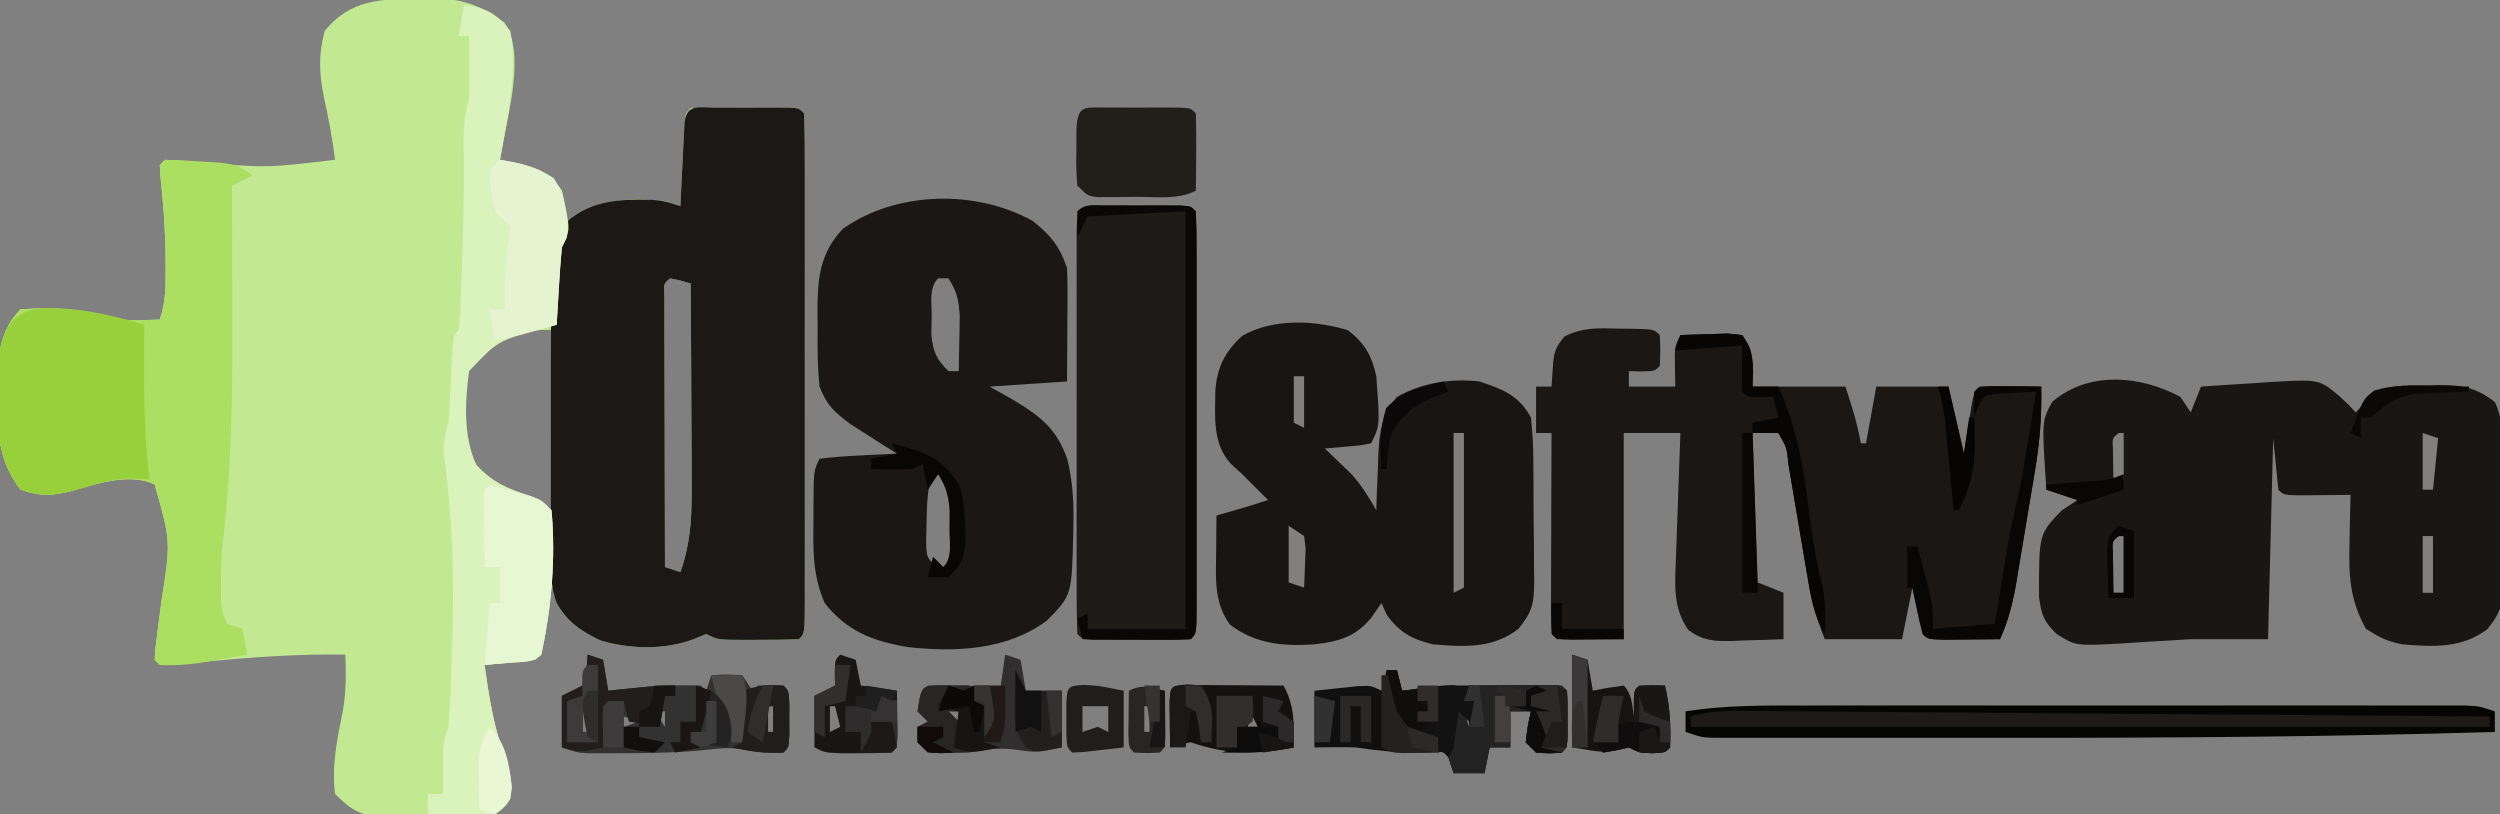 <?xml version="1.0" encoding="UTF-8"?>
<svg version="1.1" xmlns="http://www.w3.org/2000/svg" width="485" height="158">
<rect width="100%" height="100%" fill="#808080" stroke="none"/>
<path d="M0 0 C0.743 -0.021 1.485 -0.041 2.25 -0.062 C7.989 -0.103 11.772 1.172 16.48 4.602 C20.589 10.518 17.174 22.25 16.062 28.828 C15.918 29.627 15.774 30.427 15.625 31.25 C16.863 31.497 18.1 31.745 19.375 32 C23.158 32.964 25.329 33.944 27.625 37.25 C28.375 40.5 28.375 40.5 28.625 43.25 C29.718 42.59 30.811 41.93 31.938 41.25 C37.069 38.657 41.985 38.694 47.625 39.25 C48.615 39.58 49.605 39.91 50.625 40.25 C50.686 38.962 50.746 37.674 50.809 36.348 C50.893 34.669 50.978 32.991 51.062 31.312 C51.102 30.462 51.141 29.612 51.182 28.736 C51.224 27.927 51.265 27.119 51.309 26.285 C51.364 25.162 51.364 25.162 51.42 24.016 C51.625 22.25 51.625 22.25 52.625 21.25 C54.175 21.151 55.729 21.119 57.281 21.117 C58.221 21.116 59.161 21.115 60.129 21.113 C61.118 21.117 62.106 21.121 63.125 21.125 C64.608 21.119 64.608 21.119 66.121 21.113 C67.531 21.115 67.531 21.115 68.969 21.117 C69.837 21.118 70.705 21.119 71.6 21.121 C73.625 21.25 73.625 21.25 74.625 22.25 C74.726 25.38 74.761 28.488 74.754 31.619 C74.757 33.095 74.757 33.095 74.76 34.6 C74.764 37.869 74.761 41.137 74.758 44.406 C74.758 46.667 74.759 48.927 74.761 51.188 C74.762 55.933 74.76 60.678 74.755 65.422 C74.75 71.519 74.753 77.616 74.759 83.713 C74.763 88.383 74.761 93.054 74.759 97.724 C74.758 99.972 74.759 102.221 74.761 104.47 C74.764 107.607 74.76 110.744 74.754 113.881 C74.756 114.82 74.758 115.759 74.761 116.727 C74.739 123.136 74.739 123.136 73.625 124.25 C70.968 124.35 68.344 124.389 65.688 124.375 C64.946 124.379 64.204 124.383 63.439 124.387 C57.878 124.377 57.878 124.377 55.625 123.25 C54.889 123.552 54.153 123.853 53.395 124.164 C47.772 126.369 40.868 126.225 35.105 124.492 C31.446 122.768 28.531 120.943 26.625 117.25 C26.625 116.26 26.625 115.27 26.625 114.25 C25.965 114.25 25.305 114.25 24.625 114.25 C24.648 114.842 24.671 115.433 24.695 116.043 C24.799 120.588 24.762 124.109 22.625 128.25 C19.325 128.58 16.025 128.91 12.625 129.25 C13.457 135.033 14.283 140.668 16.25 146.188 C17.363 149.329 18.219 151.883 17.625 155.25 C16.464 156.856 16.464 156.856 14.625 158.25 C10.364 158.9 6.055 158.713 1.75 158.688 C0.565 158.707 -0.619 158.727 -1.84 158.748 C-2.983 158.747 -4.127 158.747 -5.305 158.746 C-6.349 158.748 -7.393 158.75 -8.468 158.752 C-12.119 158.122 -13.799 156.878 -16.375 154.25 C-17.069 148.602 -15.919 143.494 -14.82 137.949 C-14.221 134.319 -14.236 130.921 -14.375 127.25 C-23.637 127.072 -32.721 127.784 -41.938 128.627 C-43.013 128.72 -44.088 128.814 -45.195 128.91 C-46.167 128.999 -47.14 129.088 -48.141 129.18 C-48.878 129.203 -49.615 129.226 -50.375 129.25 C-50.705 128.92 -51.035 128.59 -51.375 128.25 C-51.289 126.5 -51.289 126.5 -51 124.25 C-50.901 123.431 -50.801 122.613 -50.699 121.77 C-50.498 120.204 -50.293 118.639 -50.082 117.074 C-48.226 105.248 -48.226 105.248 -51.375 94.25 C-55.909 91.983 -62.437 93.964 -67.062 95.375 C-71.094 96.44 -73.407 96.598 -77.375 95.25 C-81.663 89.799 -81.967 83.793 -81.812 77.125 C-81.82 76.257 -81.827 75.39 -81.834 74.496 C-81.781 69.18 -81.371 64.246 -77.375 60.25 C-70.623 59.792 -64.849 60.258 -58.375 62.25 C-55.681 62.413 -53.077 62.345 -50.375 62.25 C-49.21 58.756 -49.242 55.996 -49.25 52.312 C-49.251 51.652 -49.252 50.991 -49.254 50.31 C-49.295 44.989 -49.682 39.737 -50.254 34.445 C-50.294 33.721 -50.334 32.996 -50.375 32.25 C-50.045 31.92 -49.715 31.59 -49.375 31.25 C-47.309 31.344 -45.247 31.502 -43.188 31.688 C-29.711 32.842 -29.711 32.842 -16.375 31.25 C-16.903 27.204 -17.59 23.291 -18.5 19.312 C-19.45 14.503 -19.668 11.017 -18.375 6.25 C-13.386 0.079 -7.385 0.051 0 0 Z M48.625 54.25 C47.377 55.275 47.377 55.275 47.505 57.458 C47.507 58.433 47.509 59.408 47.511 60.412 C47.512 61.513 47.512 62.614 47.512 63.749 C47.517 64.947 47.522 66.145 47.527 67.379 C47.529 68.598 47.53 69.818 47.532 71.074 C47.537 74.987 47.55 78.9 47.562 82.812 C47.568 85.458 47.572 88.103 47.576 90.748 C47.587 97.249 47.604 103.749 47.625 110.25 C48.615 110.58 49.605 110.91 50.625 111.25 C52.819 105.058 52.885 99.377 52.82 92.848 C52.817 91.77 52.815 90.692 52.812 89.582 C52.801 86.159 52.775 82.736 52.75 79.312 C52.74 76.984 52.731 74.655 52.723 72.326 C52.701 66.634 52.667 60.942 52.625 55.25 C50.679 54.659 50.679 54.659 48.625 54.25 Z M12.625 67.25 C9.852 70.028 8.722 71.646 8.094 75.555 C8.007 85.217 8.007 85.217 12.625 93.25 C15.523 94.925 18.495 96.087 21.625 97.25 C22.945 97.91 24.265 98.57 25.625 99.25 C25.625 87.7 25.625 76.15 25.625 64.25 C19.875 64.25 17.532 64.615 12.625 67.25 Z " fill="#C2E991" transform="translate(81.375,-0.25)"/>
<path d="M0 0 C0.94 -0.001 1.879 -0.003 2.848 -0.004 C3.836 -0 4.825 0.004 5.844 0.008 C7.327 0.002 7.327 0.002 8.84 -0.004 C10.249 -0.002 10.249 -0.002 11.688 0 C12.556 0.001 13.424 0.002 14.318 0.003 C16.344 0.133 16.344 0.133 17.344 1.133 C17.444 4.263 17.48 7.371 17.473 10.502 C17.475 11.486 17.477 12.469 17.478 13.483 C17.483 16.752 17.48 20.02 17.477 23.289 C17.477 25.55 17.478 27.81 17.479 30.071 C17.481 34.816 17.479 39.56 17.474 44.305 C17.468 50.402 17.472 56.499 17.478 62.596 C17.481 67.266 17.48 71.936 17.478 76.606 C17.477 78.855 17.478 81.104 17.48 83.353 C17.483 86.49 17.479 89.627 17.473 92.764 C17.475 93.703 17.477 94.642 17.479 95.61 C17.458 102.019 17.458 102.019 16.344 103.133 C13.687 103.233 11.062 103.272 8.406 103.258 C7.664 103.262 6.923 103.266 6.158 103.27 C0.597 103.259 0.597 103.259 -1.656 102.133 C-2.392 102.434 -3.128 102.736 -3.887 103.047 C-9.509 105.252 -16.414 105.108 -22.176 103.375 C-25.878 101.63 -28.643 99.804 -30.656 96.133 C-31.626 93.224 -31.783 91.374 -31.786 88.349 C-31.789 87.376 -31.792 86.404 -31.795 85.402 C-31.793 84.349 -31.791 83.296 -31.789 82.211 C-31.79 81.119 -31.791 80.027 -31.792 78.901 C-31.793 76.581 -31.791 74.261 -31.787 71.941 C-31.781 68.438 -31.787 64.936 -31.793 61.434 C-31.806 28.676 -31.806 28.676 -28.656 22.133 C-23.858 17.936 -18.176 17.731 -12.074 17.895 C-9.656 18.133 -9.656 18.133 -6.656 19.133 C-6.596 17.845 -6.535 16.557 -6.473 15.23 C-6.388 13.552 -6.304 11.874 -6.219 10.195 C-6.179 9.345 -6.14 8.495 -6.1 7.619 C-6.058 6.81 -6.016 6.001 -5.973 5.168 C-5.936 4.419 -5.899 3.67 -5.862 2.899 C-5.439 -0.733 -3.148 0.004 0 0 Z M-8.656 33.133 C-9.904 34.158 -9.904 34.158 -9.777 36.341 C-9.774 37.316 -9.772 38.291 -9.77 39.295 C-9.77 40.396 -9.77 41.497 -9.77 42.632 C-9.764 43.83 -9.759 45.028 -9.754 46.262 C-9.752 47.481 -9.751 48.7 -9.75 49.957 C-9.744 53.87 -9.731 57.782 -9.719 61.695 C-9.714 64.34 -9.709 66.986 -9.705 69.631 C-9.694 76.132 -9.677 82.632 -9.656 89.133 C-8.666 89.463 -7.676 89.793 -6.656 90.133 C-4.462 83.941 -4.396 78.26 -4.461 71.73 C-4.464 70.653 -4.467 69.575 -4.47 68.465 C-4.481 65.041 -4.506 61.618 -4.531 58.195 C-4.541 55.867 -4.55 53.538 -4.559 51.209 C-4.581 45.517 -4.614 39.825 -4.656 34.133 C-6.602 33.542 -6.602 33.542 -8.656 33.133 Z " fill="#1B1816" transform="translate(138.656,20.867)"/>
<path d="M0 0 C1.034 0.008 1.034 0.008 2.088 0.016 C7.158 0.095 7.158 0.095 8.312 1.25 C8.438 4.25 8.438 4.25 8.312 7.25 C7.312 8.25 7.312 8.25 4.75 8.312 C3.946 8.292 3.141 8.271 2.312 8.25 C2.312 9.24 2.312 10.23 2.312 11.25 C5.282 11.25 8.252 11.25 11.312 11.25 C11.292 9.971 11.271 8.693 11.25 7.375 C11.188 3.5 11.188 3.5 12.312 1.25 C14.27 1.169 16.229 1.111 18.188 1.062 C19.823 1.01 19.823 1.01 21.492 0.957 C22.423 1.054 23.354 1.15 24.312 1.25 C26.312 4.25 26.312 4.25 26.312 11.25 C32.252 11.25 38.193 11.25 44.312 11.25 C45.589 15.08 46.625 18.356 47.312 22.25 C47.642 22.25 47.972 22.25 48.312 22.25 C48.972 18.62 49.633 14.99 50.312 11.25 C54.932 11.25 59.553 11.25 64.312 11.25 C65.302 15.54 66.293 19.83 67.312 24.25 C67.777 21.311 67.777 21.311 68.25 18.312 C69.188 12.375 69.188 12.375 70.312 11.25 C72.332 11.178 74.354 11.166 76.375 11.188 C77.48 11.197 78.584 11.206 79.723 11.215 C80.577 11.226 81.432 11.238 82.312 11.25 C82.439 16.91 82.024 22.157 81.07 27.73 C80.942 28.506 80.813 29.282 80.681 30.082 C80.41 31.708 80.136 33.334 79.859 34.96 C79.437 37.44 79.028 39.922 78.621 42.404 C78.355 43.992 78.088 45.58 77.82 47.168 C77.639 48.273 77.639 48.273 77.454 49.4 C76.791 53.238 75.925 56.699 74.312 60.25 C72 60.277 69.688 60.296 67.375 60.312 C65.443 60.33 65.443 60.33 63.473 60.348 C60.312 60.25 60.312 60.25 59.312 59.25 C58.541 56.271 57.949 53.261 57.312 50.25 C56.322 55.2 56.322 55.2 55.312 60.25 C50.362 60.25 45.413 60.25 40.312 60.25 C38.565 55.881 37.595 51.945 36.84 47.359 C36.712 46.614 36.584 45.869 36.452 45.101 C36.046 42.735 35.647 40.368 35.25 38 C34.848 35.618 34.445 33.237 34.037 30.856 C33.784 29.378 33.535 27.899 33.289 26.419 C32.949 23.046 32.949 23.046 31.312 20.25 C29.663 20.25 28.012 20.25 26.312 20.25 C26.808 34.605 26.808 34.605 27.312 49.25 C28.962 49.91 30.613 50.57 32.312 51.25 C32.312 54.22 32.312 57.19 32.312 60.25 C29.728 60.358 27.148 60.437 24.562 60.5 C23.833 60.534 23.103 60.567 22.352 60.602 C18.834 60.666 16.754 60.567 13.859 58.484 C10.872 54.169 11.231 49.946 11.434 44.859 C11.457 44.155 11.481 43.45 11.505 42.724 C11.581 40.483 11.666 38.241 11.75 36 C11.803 34.477 11.856 32.953 11.908 31.43 C12.037 27.703 12.173 23.976 12.312 20.25 C8.682 20.25 5.053 20.25 1.312 20.25 C1.312 33.45 1.312 46.65 1.312 60.25 C-2.978 60.25 -7.268 60.25 -11.688 60.25 C-12.688 59.25 -12.688 59.25 -12.801 55.556 C-12.801 53.911 -12.795 52.266 -12.785 50.621 C-12.784 49.757 -12.782 48.893 -12.781 48.002 C-12.775 45.231 -12.763 42.459 -12.75 39.688 C-12.745 37.813 -12.74 35.939 -12.736 34.064 C-12.725 29.46 -12.708 24.855 -12.688 20.25 C-13.678 20.25 -14.668 20.25 -15.688 20.25 C-15.688 17.28 -15.688 14.31 -15.688 11.25 C-14.697 11.25 -13.707 11.25 -12.688 11.25 C-12.605 9.992 -12.523 8.734 -12.438 7.438 C-12.257 4.69 -11.979 3.574 -10.121 1.504 C-6.769 -0.223 -3.675 -0.112 0 0 Z " fill="#1A1715" transform="translate(313.688,63.75)"/>
<path d="M0 0 C0.99 1.485 0.99 1.485 2 3 C2.66 1.35 3.32 -0.3 4 -2 C7.561 -2.256 11.124 -2.475 14.688 -2.688 C16.199 -2.797 16.199 -2.797 17.74 -2.908 C26.98 -3.427 26.98 -3.427 31 0 C32.812 1.688 32.812 1.688 34 3 C34.619 2.361 35.237 1.721 35.875 1.062 C39.583 -2.536 42.883 -2.215 47.812 -2.25 C48.525 -2.271 49.237 -2.291 49.971 -2.312 C54.512 -2.346 57.404 -1.822 61 1 C63.52 6.04 62.313 13.929 62.35 19.539 C62.367 21.383 62.394 23.227 62.432 25.07 C62.487 27.731 62.509 30.39 62.523 33.051 C62.546 33.872 62.569 34.693 62.592 35.539 C62.576 39.885 62.406 41.493 59.593 45.01 C54.606 48.838 49.093 48.497 43 48 C40.037 47.4 38.657 46.681 36 45 C32.81 39.302 32.622 34.498 32.812 28.062 C32.826 27.188 32.84 26.313 32.854 25.412 C32.889 23.274 32.942 21.137 33 19 C31.61 19.017 31.61 19.017 30.191 19.035 C28.994 19.044 27.796 19.053 26.562 19.062 C25.368 19.074 24.173 19.086 22.941 19.098 C20 19 20 19 19 18 C18.67 14.7 18.34 11.4 18 8 C17.67 20.87 17.34 33.74 17 47 C12 47 7 47 2 47 C0.462 47.092 -1.076 47.189 -2.613 47.289 C-4.513 47.401 -6.413 47.513 -8.312 47.625 C-9.263 47.689 -10.214 47.754 -11.193 47.82 C-20.305 48.33 -20.305 48.33 -24 46 C-26.526 43.601 -26.968 42.242 -27.434 38.758 C-27.447 26.574 -27.447 26.574 -23 22 C-22.01 21.34 -21.02 20.68 -20 20 C-21.98 19.34 -23.96 18.68 -26 18 C-26.909 4.624 -26.909 4.624 -24.84 0.926 C-17.747 -5.115 -7.667 -4.14 0 0 Z M-12 7 C-13.206 7.983 -13.206 7.983 -13.098 9.848 C-13.086 10.579 -13.074 11.309 -13.062 12.062 C-13.042 13.362 -13.021 14.661 -13 16 C-12.34 16 -11.68 16 -11 16 C-11 13.03 -11 10.06 -11 7 C-11.33 7 -11.66 7 -12 7 Z M47 7 C47 10.63 47 14.26 47 18 C47.66 18 48.32 18 49 18 C49.33 14.7 49.66 11.4 50 8 C49.01 7.67 48.02 7.34 47 7 Z M-12 27 C-13.259 28.034 -13.259 28.034 -13.098 30.285 C-13.086 31.202 -13.074 32.118 -13.062 33.062 C-13.053 33.982 -13.044 34.901 -13.035 35.848 C-13.024 36.558 -13.012 37.268 -13 38 C-12.34 38 -11.68 38 -11 38 C-11 34.37 -11 30.74 -11 27 C-11.33 27 -11.66 27 -12 27 Z M47 27 C47 30.63 47 34.26 47 38 C47.66 38 48.32 38 49 38 C49 34.37 49 30.74 49 27 C48.34 27 47.68 27 47 27 Z " fill="#191715" transform="translate(423,77)"/>
<path d="M0 0 C3.455 2.797 5.221 4.913 6.625 9.125 C6.707 10.825 6.732 12.528 6.723 14.23 C6.719 15.213 6.716 16.196 6.713 17.209 C6.7 18.745 6.7 18.745 6.688 20.312 C6.683 21.348 6.678 22.384 6.674 23.451 C6.662 26.009 6.644 28.567 6.625 31.125 C1.675 31.455 -3.275 31.785 -8.375 32.125 C-6.808 33.012 -5.24 33.899 -3.625 34.812 C1.561 37.947 4.703 40.419 6.703 46.289 C7.663 50.282 7.933 53.985 7.875 58.062 C7.862 59.118 7.862 59.118 7.848 60.195 C7.571 72.573 7.571 72.573 2.812 77.438 C-4.939 83.311 -15.117 83.688 -24.426 82.633 C-31.083 81.487 -36.047 79.599 -40.375 74.125 C-42.764 68.74 -42.642 63.649 -42.562 57.875 C-42.562 56.965 -42.561 56.055 -42.561 55.117 C-42.516 48.406 -42.516 48.406 -41.375 46.125 C-38.826 45.813 -36.371 45.612 -33.812 45.5 C-32.746 45.442 -32.746 45.442 -31.658 45.383 C-29.898 45.288 -28.136 45.206 -26.375 45.125 C-27.206 44.606 -28.038 44.086 -28.895 43.551 C-29.981 42.853 -31.068 42.156 -32.188 41.438 C-33.266 40.753 -34.345 40.069 -35.457 39.363 C-38.6 36.953 -39.954 35.807 -41.375 32.125 C-41.798 28.304 -41.793 24.528 -41.75 20.688 C-41.762 19.663 -41.773 18.639 -41.785 17.584 C-41.761 11.241 -41.406 6.36 -36.867 1.516 C-26.459 -5.826 -11.08 -6.156 0 0 Z M-18.375 11.125 C-20.236 12.986 -19.592 15.945 -19.625 18.438 C-19.651 19.589 -19.677 20.74 -19.703 21.926 C-19.352 25.35 -18.807 26.734 -16.375 29.125 C-15.715 29.125 -15.055 29.125 -14.375 29.125 C-14.321 26.875 -14.282 24.625 -14.25 22.375 C-14.227 21.122 -14.204 19.869 -14.18 18.578 C-14.36 15.397 -14.685 13.76 -16.375 11.125 C-17.035 11.125 -17.695 11.125 -18.375 11.125 Z M-19.375 48.125 C-20.452 51.659 -20.575 55.004 -20.625 58.688 C-20.651 59.823 -20.677 60.959 -20.703 62.129 C-20.644 65.135 -20.644 65.135 -18.859 67.027 C-18.37 67.39 -17.88 67.752 -17.375 68.125 C-14.616 65.366 -15.076 63.658 -15.062 59.812 C-15.046 58.682 -15.029 57.551 -15.012 56.387 C-15.405 52.856 -16.276 50.958 -18.375 48.125 C-18.705 48.125 -19.035 48.125 -19.375 48.125 Z " fill="#1A1716" transform="translate(200.375,42.875)"/>
<path d="M0 0 C3.268 2.533 4.66 4.97 5.5 8.938 C6.213 18.511 6.213 18.511 4.5 21.938 C2.434 22.352 2.434 22.352 -0.062 22.562 C-0.889 22.637 -1.715 22.712 -2.566 22.789 C-3.524 22.863 -3.524 22.863 -4.5 22.938 C-3.794 23.608 -3.794 23.608 -3.074 24.293 C-2.14 25.2 -2.14 25.2 -1.188 26.125 C-0.573 26.717 0.042 27.308 0.676 27.918 C2.652 30.106 4.06 32.372 5.5 34.938 C5.537 33.768 5.575 32.599 5.613 31.395 C5.679 29.846 5.745 28.298 5.812 26.75 C5.835 25.981 5.858 25.212 5.881 24.42 C6.096 19.862 6.464 16.572 9.5 12.938 C14.351 10.183 20.007 9.327 25.5 9.938 C30.098 11.47 33.147 12.637 35.5 16.938 C35.817 19.853 35.968 22.549 35.969 25.465 C35.98 26.704 35.98 26.704 35.992 27.968 C36.003 29.712 36.005 31.456 36.001 33.2 C36 35.863 36.042 38.523 36.086 41.186 C36.091 42.883 36.094 44.58 36.094 46.277 C36.118 47.467 36.118 47.467 36.143 48.68 C36.09 52.947 35.868 54.481 33.089 57.929 C28.127 61.779 22.585 61.452 16.5 60.938 C12.502 59.994 10.019 58.658 7.562 55.25 C7.037 54.105 7.037 54.105 6.5 52.938 C5.84 53.886 5.18 54.835 4.5 55.812 C1.37 59.562 -1.762 60.376 -6.5 60.938 C-12.515 61.36 -17.964 60.873 -22.875 57.125 C-26.09 52.798 -25.611 47.842 -25.562 42.625 C-25.553 41.371 -25.544 40.116 -25.535 38.824 C-25.524 37.872 -25.512 36.919 -25.5 35.938 C-24.407 35.628 -23.314 35.319 -22.188 35 C-19.946 34.354 -17.713 33.675 -15.5 32.938 C-16.242 32.195 -16.985 31.453 -17.75 30.688 C-18.657 29.78 -19.565 28.872 -20.5 27.938 C-21.242 27.257 -21.985 26.576 -22.75 25.875 C-26.332 21.909 -25.773 16.729 -25.719 11.633 C-25.351 7.098 -23.853 4.203 -20.562 1.125 C-14.524 -2.352 -6.472 -1.965 0 0 Z M-10.5 8.938 C-10.5 11.908 -10.5 14.877 -10.5 17.938 C-9.51 18.433 -9.51 18.433 -8.5 18.938 C-8.5 15.637 -8.5 12.338 -8.5 8.938 C-9.16 8.938 -9.82 8.938 -10.5 8.938 Z M20.5 19.938 C20.5 30.168 20.5 40.398 20.5 50.938 C21.16 50.608 21.82 50.278 22.5 49.938 C22.5 40.038 22.5 30.137 22.5 19.938 C21.84 19.938 21.18 19.938 20.5 19.938 Z M-11.5 37.938 C-11.5 41.568 -11.5 45.197 -11.5 48.938 C-10.51 49.267 -9.52 49.597 -8.5 49.938 C-8.419 48.313 -8.361 46.688 -8.312 45.062 C-8.278 44.158 -8.243 43.253 -8.207 42.32 C-8.352 41.141 -8.352 41.141 -8.5 39.938 C-9.49 39.278 -10.48 38.617 -11.5 37.938 Z " fill="#181615" transform="translate(261.5,64.062)"/>
<path d="M0 0 C2.294 0.038 4.586 0.156 6.875 0.312 C8.758 0.43 8.758 0.43 10.68 0.551 C14 1 14 1 17 3 C15.02 3.99 15.02 3.99 13 5 C13.005 6.269 13.01 7.538 13.016 8.845 C13.034 13.643 13.046 18.44 13.055 23.237 C13.06 25.297 13.067 27.356 13.075 29.416 C13.14 45.023 12.988 60.502 11 76 C10.917 77.936 10.869 79.875 10.875 81.812 C10.872 82.726 10.87 83.64 10.867 84.582 C10.901 87.143 10.901 87.143 12 90 C12.99 90.33 13.98 90.66 15 91 C15.33 92.65 15.66 94.3 16 96 C14.105 96.338 12.209 96.671 10.312 97 C9.257 97.186 8.201 97.371 7.113 97.562 C4.34 97.952 1.793 98.161 -1 98 C-1.495 97.505 -1.495 97.505 -2 97 C-1.914 95.25 -1.914 95.25 -1.625 93 C-1.526 92.181 -1.426 91.363 -1.324 90.52 C-1.123 88.954 -0.918 87.389 -0.707 85.824 C1.149 73.998 1.149 73.998 -2 63 C-6.534 60.733 -13.062 62.714 -17.688 64.125 C-21.719 65.19 -24.032 65.348 -28 64 C-32.288 58.549 -32.592 52.543 -32.438 45.875 C-32.445 45.007 -32.452 44.14 -32.459 43.246 C-32.406 37.93 -31.996 32.996 -28 29 C-21.248 28.542 -15.474 29.008 -9 31 C-6.306 31.163 -3.702 31.095 -1 31 C0.165 27.506 0.133 24.746 0.125 21.062 C0.124 20.402 0.123 19.741 0.121 19.06 C0.08 13.739 -0.307 8.487 -0.879 3.195 C-0.919 2.471 -0.959 1.746 -1 1 C-0.67 0.67 -0.34 0.34 0 0 Z " fill="#ABDE61" transform="translate(32,31)"/>
<path d="M0 0 C1.41 -0.002 1.41 -0.002 2.848 -0.004 C3.836 -0 4.825 0.004 5.844 0.008 C7.327 0.002 7.327 0.002 8.84 -0.004 C9.78 -0.003 10.719 -0.001 11.688 0 C12.556 0.001 13.424 0.002 14.318 0.003 C16.344 0.133 16.344 0.133 17.344 1.133 C17.444 3.683 17.48 6.207 17.473 8.758 C17.475 9.556 17.477 10.354 17.478 11.177 C17.483 13.829 17.48 16.481 17.477 19.133 C17.477 20.967 17.478 22.802 17.479 24.637 C17.481 28.487 17.479 32.337 17.474 36.188 C17.468 41.134 17.472 46.081 17.478 51.028 C17.481 54.818 17.48 58.608 17.478 62.398 C17.477 64.222 17.478 66.047 17.48 67.872 C17.483 70.417 17.479 72.962 17.473 75.508 C17.475 76.269 17.477 77.031 17.479 77.816 C17.458 83.019 17.458 83.019 16.344 84.133 C14.794 84.232 13.24 84.264 11.688 84.266 C10.278 84.268 10.278 84.268 8.84 84.27 C7.357 84.264 7.357 84.264 5.844 84.258 C4.855 84.262 3.866 84.266 2.848 84.27 C1.908 84.268 0.968 84.267 0 84.266 C-0.868 84.264 -1.736 84.263 -2.631 84.262 C-4.656 84.133 -4.656 84.133 -5.656 83.133 C-5.757 80.582 -5.792 78.059 -5.786 75.508 C-5.787 74.709 -5.789 73.911 -5.791 73.089 C-5.795 70.437 -5.792 67.785 -5.789 65.133 C-5.79 63.298 -5.791 61.464 -5.792 59.629 C-5.793 55.779 -5.791 51.928 -5.787 48.078 C-5.781 43.131 -5.784 38.184 -5.79 33.238 C-5.794 29.448 -5.793 25.658 -5.79 21.868 C-5.789 20.043 -5.79 18.219 -5.793 16.394 C-5.795 13.849 -5.791 11.303 -5.786 8.758 C-5.789 7.615 -5.789 7.615 -5.792 6.45 C-5.768 0.682 -5.747 0.007 0 0 Z " fill="#1D1C18" transform="translate(214.656,39.867)"/>
<path d="M0 0 C4.333 0.481 6.263 1.61 9 5 C10.464 13.124 8.449 21.981 7 30 C8.238 30.247 9.475 30.495 10.75 30.75 C14.568 31.743 16.793 32.556 19 36 C20.705 43.59 20.705 43.59 19 47 C18.768 49.546 18.581 52.074 18.438 54.625 C18.394 55.331 18.351 56.038 18.307 56.766 C18.201 58.51 18.1 60.255 18 62 C16.922 62.302 15.845 62.603 14.734 62.914 C6.568 65.122 6.568 65.122 1 71 C0.21 76.844 -0.142 83.65 2.375 89.125 C5.538 92.589 8.358 93.733 12.758 95.176 C15 96 15 96 17 98 C17.82 107.318 17.021 116.882 15 126 C13.337 127.663 11.217 127.36 8.938 127.562 C8.018 127.646 7.099 127.73 6.152 127.816 C5.442 127.877 4.732 127.938 4 128 C4.832 133.783 5.658 139.418 7.625 144.938 C8.738 148.079 9.594 150.633 9 154 C7.895 155.621 7.895 155.621 6 157 C2.863 157.293 2.863 157.293 -0.688 157.188 C-2.457 157.147 -2.457 157.147 -4.262 157.105 C-5.165 157.071 -6.069 157.036 -7 157 C-7 155.68 -7 154.36 -7 153 C-6.01 153 -5.02 153 -4 153 C-4.012 152.313 -4.023 151.626 -4.035 150.918 C-4.044 150.017 -4.053 149.116 -4.062 148.188 C-4.08 146.848 -4.08 146.848 -4.098 145.48 C-4 143 -4 143 -3 140 C-2.6 134.906 -2.474 129.794 -2.312 124.688 C-2.275 123.578 -2.275 123.578 -2.238 122.446 C-1.858 110.485 -2.274 98.824 -3.914 86.95 C-4.01 84.765 -3.569 83.104 -3 81 C-2.872 79.645 -2.779 78.286 -2.719 76.926 C-2.681 76.176 -2.644 75.427 -2.605 74.654 C-2.535 73.081 -2.464 71.508 -2.395 69.936 C-2.102 64.102 -2.102 64.102 -1 63 C-0.842 61.421 -0.749 59.836 -0.684 58.25 C-0.642 57.256 -0.6 56.263 -0.557 55.239 C-0.517 54.17 -0.478 53.101 -0.438 52 C-0.373 50.377 -0.373 50.377 -0.307 48.722 C-0.015 40.896 0.06 33.095 -0.062 25.266 C-0.01 22.529 0.324 20.597 1 18 C1.067 15.918 1.085 13.833 1.062 11.75 C1.049 10.134 1.049 10.134 1.035 8.484 C1.024 7.665 1.012 6.845 1 6 C0.34 6 -0.32 6 -1 6 C-0.67 4.02 -0.34 2.04 0 0 Z " fill="#DAF2BB" transform="translate(90,1)"/>
<path d="M0 0 C6.555 0.031 12.432 1.387 18.688 3.25 C18.676 4.494 18.664 5.738 18.652 7.02 C18.596 15.816 18.587 24.504 19.688 33.25 C18.295 33.157 18.295 33.157 16.875 33.062 C13.402 33.034 10.503 33.806 7.188 34.812 C2.638 36.098 -0.748 37.02 -5.312 35.25 C-9.55 29.728 -9.906 23.84 -9.75 17.125 C-9.757 16.257 -9.764 15.39 -9.771 14.496 C-9.694 6.654 -8.721 0.136 0 0 Z " fill="#98D03C" transform="translate(9.312,59.75)"/>
<path d="M0 0 C1.435 -0.001 2.869 -0.003 4.304 -0.005 C8.18 -0.01 12.055 -0.008 15.931 -0.005 C19.992 -0.002 24.053 -0.005 28.115 -0.006 C34.928 -0.008 41.741 -0.006 48.554 -0.001 C56.433 0.004 64.311 0.003 72.19 -0.003 C78.96 -0.007 85.731 -0.008 92.501 -0.005 C96.543 -0.004 100.584 -0.004 104.626 -0.007 C108.42 -0.01 112.215 -0.008 116.009 -0.002 C117.403 -0.001 118.797 -0.001 120.19 -0.003 C122.089 -0.006 123.988 -0.002 125.887 0.002 C127.483 0.003 127.483 0.003 129.11 0.004 C131.737 0.129 131.737 0.129 134.737 1.129 C134.737 2.449 134.737 3.769 134.737 5.129 C103.567 6.054 72.416 6.289 41.234 6.26 C34.88 6.254 28.527 6.257 22.173 6.263 C17.229 6.267 12.284 6.266 7.34 6.263 C4.992 6.263 2.644 6.263 0.297 6.266 C-2.941 6.268 -6.178 6.264 -9.415 6.259 C-10.855 6.262 -10.855 6.262 -12.323 6.265 C-13.199 6.262 -14.075 6.259 -14.978 6.256 C-15.737 6.256 -16.497 6.256 -17.28 6.255 C-19.263 6.129 -19.263 6.129 -22.263 5.129 C-22.263 3.809 -22.263 2.489 -22.263 1.129 C-14.845 -0.044 -7.495 -0.012 0 0 Z " fill="#050504" transform="translate(349.263,136.871)"/>
<path d="M0 0 C0.66 0 1.32 0 2 0 C2.33 1.32 2.66 2.64 3 4 C4.258 3.835 5.516 3.67 6.812 3.5 C9.265 3.178 11.517 3 14 3 C15.544 2.989 17.089 2.977 18.633 2.965 C20.464 2.956 22.294 2.946 24.125 2.938 C25.057 2.929 25.989 2.921 26.949 2.912 C27.835 2.909 28.72 2.906 29.633 2.902 C30.446 2.897 31.26 2.892 32.098 2.886 C34 3 34 3 35 4 C35.099 5.831 35.13 7.666 35.125 9.5 C35.129 11 35.129 11 35.133 12.531 C35 15 35 15 34 16 C31.562 16.188 31.562 16.188 29 16 C28.34 15.34 27.68 14.68 27 14 C27.375 10.875 27.375 10.875 28 8 C26.68 8 25.36 8 24 8 C24 10.31 24 12.62 24 15 C22.68 15 21.36 15 20 15 C19.505 17.475 19.505 17.475 19 20 C17.02 20 15.04 20 13 20 C12.67 19.01 12.34 18.02 12 17 C10.995 15.767 10.995 15.767 8.961 15.938 C8.108 15.958 7.254 15.979 6.375 16 C2.139 16.048 -1.806 15.621 -6 15 C-8.674 14.92 -11.324 14.953 -14 15 C-14 11.37 -14 7.74 -14 4 C-12.226 3.814 -10.453 3.629 -8.625 3.438 C-7.128 3.281 -7.128 3.281 -5.602 3.121 C-3 3 -3 3 -1 4 C-0.67 2.68 -0.34 1.36 0 0 Z M3 6 C3 8.31 3 10.62 3 13 C3.33 13 3.66 13 4 13 C4 10.69 4 8.38 4 6 C3.67 6 3.34 6 3 6 Z M15 7 C15 8.65 15 10.3 15 12 C15.33 12 15.66 12 16 12 C16 10.35 16 8.7 16 7 C15.67 7 15.34 7 15 7 Z M11 10 C12 12 12 12 12 12 Z " fill="#111010" transform="translate(269,130)"/>
<path d="M0 0 C0.99 0.33 1.98 0.66 3 1 C3.33 2.98 3.66 4.96 4 7 C4.629 6.928 5.258 6.856 5.906 6.781 C11.305 6.196 16.569 5.802 22 6 C22.33 6.33 22.66 6.66 23 7 C23.33 6.01 23.66 5.02 24 4 C26.875 3.812 26.875 3.812 30 4 C30.66 4.99 31.32 5.98 32 7 C32.33 6.67 32.66 6.34 33 6 C35.5 5.875 35.5 5.875 38 6 C39 7 39 7 39.133 9.469 C39.13 10.469 39.128 11.469 39.125 12.5 C39.129 14 39.129 14 39.133 15.531 C39 18 39 18 38 19 C35.399 19.144 33.162 19.036 30.617 18.465 C27.963 17.993 26.034 18.087 23.375 18.438 C17.907 19.014 12.493 19.117 7 19.125 C6.163 19.129 5.325 19.134 4.462 19.138 C3.67 19.137 2.878 19.135 2.062 19.133 C1.352 19.132 0.642 19.131 -0.09 19.129 C-2 19 -2 19 -5 18 C-5 14.7 -5 11.4 -5 8 C-3.68 7.34 -2.36 6.68 -1 6 C-0.184 2.941 -0.184 2.941 0 0 Z M-1 10 C-1 11.65 -1 13.3 -1 15 C-0.67 15 -0.34 15 0 15 C0 13.35 0 11.7 0 10 C-0.33 10 -0.66 10 -1 10 Z M35 10 C35 11.65 35 13.3 35 15 C35.33 15 35.66 15 36 15 C36 13.35 36 11.7 36 10 C35.67 10 35.34 10 35 10 Z M13 11 C13.99 12.485 13.99 12.485 15 14 C15 13.01 15 12.02 15 11 C14.34 11 13.68 11 13 11 Z M7 12 C7 12.66 7 13.32 7 14 C7.99 13.67 8.98 13.34 10 13 C9.01 12.67 8.02 12.34 7 12 Z M22 13 C23 15 23 15 23 15 Z " fill="#333232" transform="translate(114,127)"/>
<path d="M0 0 C1.41 -0.002 1.41 -0.002 2.848 -0.004 C3.836 -0 4.825 0.004 5.844 0.008 C7.327 0.002 7.327 0.002 8.84 -0.004 C9.78 -0.003 10.719 -0.001 11.688 0 C12.556 0.001 13.424 0.002 14.318 0.003 C16.344 0.133 16.344 0.133 17.344 1.133 C17.417 3.663 17.436 6.166 17.406 8.695 C17.402 9.406 17.397 10.117 17.393 10.85 C17.381 12.611 17.363 14.372 17.344 16.133 C13.808 17.901 9.738 17.317 5.844 17.32 C4.963 17.333 4.083 17.345 3.176 17.357 C2.334 17.359 1.492 17.361 0.625 17.363 C-0.148 17.367 -0.921 17.371 -1.717 17.376 C-3.656 17.133 -3.656 17.133 -5.656 15.133 C-5.887 11.91 -5.887 11.91 -5.844 8.07 C-5.837 6.801 -5.831 5.531 -5.824 4.223 C-5.564 -0.562 -4.363 0.006 0 0 Z " fill="#201F1A" transform="translate(214.656,20.867)"/>
<path d="M0 0 C1.627 0.45 3.252 0.911 4.875 1.375 C5.78 1.63 6.685 1.885 7.617 2.148 C10 3 10 3 12 5 C12.82 14.318 12.021 23.882 10 33 C8.337 34.663 6.217 34.36 3.938 34.562 C2.308 34.707 0.679 34.851 -1 35 C-0.67 31.04 -0.34 27.08 0 23 C0.66 23 1.32 23 2 23 C2 20.69 2 18.38 2 16 C1.01 16 0.02 16 -1 16 C-1.027 13.521 -1.047 11.042 -1.062 8.562 C-1.075 7.502 -1.075 7.502 -1.088 6.42 C-1.097 4.613 -1.052 2.806 -1 1 C-0.67 0.67 -0.34 0.34 0 0 Z " fill="#E7F6D3" transform="translate(95,94)"/>
<path d="M0 0 C4.078 0.658 6.971 1.34 10.438 3.562 C12.725 7.131 13.041 10.799 13 15 C12.67 15.66 12.34 16.32 12 17 C11.768 19.546 11.581 22.074 11.438 24.625 C11.394 25.331 11.351 26.038 11.307 26.766 C11.201 28.51 11.1 30.255 11 32 C7.014 33.155 3.085 34.257 -1 35 C-1.33 33.02 -1.66 31.04 -2 29 C-1.01 29 -0.02 29 1 29 C0.988 28.432 0.977 27.863 0.965 27.277 C0.92 23.414 1.009 19.95 1.688 16.125 C1.791 15.094 1.894 14.062 2 13 C1.022 11.978 0.019 10.98 -1 10 C-1.722 7.259 -1.863 4.87 -2 2 C-1.34 1.34 -0.68 0.68 0 0 Z " fill="#E5F3D1" transform="translate(97,31)"/>
<path d="M0 0 C0.99 0.33 1.98 0.66 3 1 C3.33 2.98 3.66 4.96 4 7 C6.31 7 8.62 7 11 7 C11 10.63 11 14.26 11 18 C6 19 6 19 2.562 18.5 C-0.99 18.001 -3.517 18.287 -7 19 C-7.99 19 -8.98 19 -10 19 C-11.268 19.062 -11.268 19.062 -12.562 19.125 C-15 19 -15 19 -17 17 C-17 16.01 -17 15.02 -17 14 C-16.34 13.67 -15.68 13.34 -15 13 C-15.66 12.34 -16.32 11.68 -17 11 C-16.464 7.464 -16.464 7.464 -15 6 C-13.334 5.956 -11.666 5.96 -10 6 C-9.01 6 -8.02 6 -7 6 C-4.997 6.314 -2.996 6.645 -1 7 C-0.67 4.69 -0.34 2.38 0 0 Z M-5 10 C-5 11.65 -5 13.3 -5 15 C-4.67 15 -4.34 15 -4 15 C-4 13.35 -4 11.7 -4 10 C-4.33 10 -4.66 10 -5 10 Z M-11 11 C-10.34 11.66 -9.68 12.32 -9 13 C-9 12.34 -9 11.68 -9 11 C-9.66 11 -10.32 11 -11 11 Z " fill="#302E2E" transform="translate(195,127)"/>
<path d="M0 0 C1.276 0.007 2.552 0.014 3.867 0.021 C5.278 0.034 6.69 0.047 8.102 0.061 C9.59 0.071 11.078 0.08 12.567 0.09 C16.606 0.116 20.644 0.149 24.683 0.183 C28.905 0.217 33.126 0.246 37.348 0.275 C45.341 0.331 53.334 0.392 61.327 0.456 C70.428 0.527 79.528 0.593 88.628 0.659 C107.348 0.793 126.067 0.935 144.786 1.082 C144.786 1.742 144.786 2.402 144.786 3.082 C93.636 3.082 42.486 3.082 -10.214 3.082 C-10.214 2.422 -10.214 1.762 -10.214 1.082 C-6.757 0.021 -3.605 -0.027 0 0 Z " fill="#1E1B19" transform="translate(338.214,137.918)"/>
<path d="M0 0 C0.875 0.005 1.749 0.01 2.65 0.016 C3.594 0.019 4.539 0.022 5.511 0.026 C6.505 0.034 7.498 0.042 8.521 0.051 C9.518 0.056 10.515 0.06 11.543 0.065 C14.015 0.077 16.487 0.093 18.959 0.114 C21.211 4.195 20.959 7.532 20.959 12.114 C13.576 13.59 8.072 13.539 0.959 11.114 C-1.172 11.51 -1.172 11.51 -3.041 12.114 C-3.068 10.301 -3.088 8.489 -3.104 6.676 C-3.115 5.667 -3.127 4.657 -3.139 3.617 C-3.004 0.167 -3.004 0.167 0 0 Z M12.959 6.114 C12.629 6.774 12.299 7.434 11.959 8.114 C12.619 8.114 13.279 8.114 13.959 8.114 C13.629 7.454 13.299 6.794 12.959 6.114 Z " fill="#141211" transform="translate(230.041,132.886)"/>
<path d="M0 0 C2.979 -0.027 5.958 -0.047 8.938 -0.062 C9.788 -0.071 10.638 -0.079 11.514 -0.088 C12.323 -0.091 13.131 -0.094 13.965 -0.098 C14.714 -0.103 15.463 -0.108 16.234 -0.114 C18 0 18 0 19 1 C19.099 2.831 19.13 4.666 19.125 6.5 C19.129 8 19.129 8 19.133 9.531 C19 12 19 12 18 13 C15.562 13.188 15.562 13.188 13 13 C12.34 12.34 11.68 11.68 11 11 C11.375 7.875 11.375 7.875 12 5 C10.68 5 9.36 5 8 5 C8 7.31 8 9.62 8 12 C6.68 12 5.36 12 4 12 C3.67 13.65 3.34 15.3 3 17 C1.02 17 -0.96 17 -3 17 C-3.33 16.01 -3.66 15.02 -4 14 C-3.67 13.34 -3.34 12.68 -3 12 C-2.931 10.627 -2.915 9.25 -2.938 7.875 C-2.958 6.596 -2.979 5.317 -3 4 C-2.34 4.33 -1.68 4.66 -1 5 C-0.67 5.99 -0.34 6.98 0 8 C0.33 6.35 0.66 4.7 1 3 C0.34 3 -0.32 3 -1 3 C-0.67 2.01 -0.34 1.02 0 0 Z " fill="#242323" transform="translate(285,133)"/>
<path d="M0 0 C1.41 -0.002 1.41 -0.002 2.848 -0.004 C3.836 -0 4.825 0.004 5.844 0.008 C7.327 0.002 7.327 0.002 8.84 -0.004 C9.78 -0.003 10.719 -0.001 11.688 0 C12.556 0.001 13.424 0.002 14.318 0.003 C16.344 0.133 16.344 0.133 17.344 1.133 C17.444 3.683 17.48 6.207 17.473 8.758 C17.475 9.556 17.477 10.354 17.478 11.177 C17.483 13.829 17.48 16.481 17.477 19.133 C17.477 20.967 17.478 22.802 17.479 24.637 C17.481 28.487 17.479 32.337 17.474 36.188 C17.468 41.134 17.472 46.081 17.478 51.028 C17.481 54.818 17.48 58.608 17.478 62.398 C17.477 64.222 17.478 66.047 17.48 67.872 C17.483 70.417 17.479 72.962 17.473 75.508 C17.475 76.269 17.477 77.031 17.479 77.816 C17.458 83.019 17.458 83.019 16.344 84.133 C14.782 84.22 13.216 84.24 11.652 84.23 C10.708 84.227 9.764 84.224 8.791 84.221 C7.798 84.212 6.805 84.204 5.781 84.195 C4.784 84.191 3.787 84.186 2.76 84.182 C0.288 84.17 -2.184 84.153 -4.656 84.133 C-4.986 82.813 -5.316 81.493 -5.656 80.133 C-4.666 79.638 -4.666 79.638 -3.656 79.133 C-3.656 80.123 -3.656 81.113 -3.656 82.133 C2.614 82.133 8.884 82.133 15.344 82.133 C15.344 55.403 15.344 28.673 15.344 1.133 C5.939 1.628 5.939 1.628 -3.656 2.133 C-4.316 3.453 -4.976 4.773 -5.656 6.133 C-5.699 4.467 -5.697 2.799 -5.656 1.133 C-4.034 -0.489 -2.236 0.003 0 0 Z " fill="#090806" transform="translate(214.656,39.867)"/>
<path d="M0 0 C0.99 0.33 1.98 0.66 3 1 C3.33 2.98 3.66 4.96 4 7 C5.454 6.722 5.454 6.722 6.938 6.438 C8.453 6.221 8.453 6.221 10 6 C11.641 7.641 11.601 9.778 12 12 C11.979 11.196 11.959 10.391 11.938 9.562 C12 7 12 7 13 6 C14.666 5.959 16.334 5.957 18 6 C18.982 10.053 19.16 13.835 19 18 C18 19 18 19 15.562 19.125 C13 19 13 19 11 18 C9.886 18.247 9.886 18.247 8.75 18.5 C6 19 6 19 0 18 C0 12.06 0 6.12 0 0 Z " fill="#151413" transform="translate(305,127)"/>
<path d="M0 0 C0.99 0.33 1.98 0.66 3 1 C3.33 2.65 3.66 4.3 4 6 C6.31 6.33 8.62 6.66 11 7 C11.027 8.812 11.046 10.625 11.062 12.438 C11.074 13.447 11.086 14.456 11.098 15.496 C11 18 11 18 10 19 C7.856 19.099 5.709 19.13 3.562 19.125 C2.388 19.128 1.214 19.13 0.004 19.133 C-3 19 -3 19 -5 18 C-5 14.7 -5 11.4 -5 8 C-3.68 7.34 -2.36 6.68 -1 6 C-1.021 5.196 -1.041 4.391 -1.062 3.562 C-1 1 -1 1 0 0 Z M-2 10 C-2 11.65 -2 13.3 -2 15 C-1.34 14.67 -0.68 14.34 0 14 C-0.33 12.68 -0.66 11.36 -1 10 C-1.33 10 -1.66 10 -2 10 Z " fill="#191616" transform="translate(163,127)"/>
<path d="M0 0 C0.99 0.33 1.98 0.66 3 1 C3.33 2.98 3.66 4.96 4 7 C4.687 6.928 5.374 6.856 6.082 6.781 C7.434 6.642 7.434 6.642 8.812 6.5 C9.706 6.407 10.599 6.314 11.52 6.219 C14 6 14 6 17 6 C17 6.66 17 7.32 17 8 C16.34 8 15.68 8 15 8 C14.67 9.98 14.34 11.96 14 14 C11.03 13.505 11.03 13.505 8 13 C7.67 11.68 7.34 10.36 7 9 C6.01 9.66 5.02 10.32 4 11 C3.264 14.568 3.264 14.568 3 18 C-0.287 18.8 -1.71 19.097 -5 18 C-5 14.7 -5 11.4 -5 8 C-3.68 7.34 -2.36 6.68 -1 6 C-0.184 2.941 -0.184 2.941 0 0 Z M-1 10 C-1 11.65 -1 13.3 -1 15 C-0.67 15 -0.34 15 0 15 C0 13.35 0 11.7 0 10 C-0.33 10 -0.66 10 -1 10 Z " fill="#211E1D" transform="translate(114,127)"/>
<path d="M0 0 C1.653 0.017 1.653 0.017 3.34 0.035 C4.445 0.044 5.549 0.053 6.688 0.062 C7.542 0.074 8.397 0.086 9.277 0.098 C9.404 5.758 8.989 11.005 8.035 16.578 C7.907 17.354 7.778 18.13 7.646 18.929 C7.375 20.556 7.101 22.182 6.824 23.807 C6.402 26.287 5.993 28.769 5.586 31.252 C5.32 32.84 5.053 34.428 4.785 36.016 C4.664 36.752 4.543 37.489 4.419 38.248 C3.756 42.086 2.89 45.547 1.277 49.098 C-1.035 49.125 -3.348 49.144 -5.66 49.16 C-6.948 49.172 -8.236 49.183 -9.562 49.195 C-12.723 49.098 -12.723 49.098 -13.723 48.098 C-14.114 46.586 -14.462 45.063 -14.785 43.535 C-14.962 42.709 -15.138 41.883 -15.32 41.031 C-15.453 40.393 -15.586 39.755 -15.723 39.098 C-16.053 39.098 -16.383 39.098 -16.723 39.098 C-16.723 36.458 -16.723 33.818 -16.723 31.098 C-16.063 31.098 -15.403 31.098 -14.723 31.098 C-14.217 33.013 -13.718 34.93 -13.223 36.848 C-12.944 37.915 -12.666 38.982 -12.379 40.082 C-11.723 43.098 -11.723 43.098 -11.723 47.098 C-5.783 46.603 -5.783 46.603 0.277 46.098 C0.471 44.903 0.664 43.708 0.863 42.477 C1.399 39.194 1.939 35.913 2.488 32.633 C2.615 31.874 2.742 31.114 2.873 30.332 C3.419 27.316 4.108 24.338 4.791 21.35 C5.278 19.094 5.686 16.839 6.066 14.562 C6.204 13.739 6.342 12.915 6.484 12.066 C7.088 8.411 7.686 4.755 8.277 1.098 C6.651 1.158 5.026 1.246 3.402 1.348 C2.497 1.394 1.593 1.44 0.66 1.488 C-1.894 1.854 -1.894 1.854 -3.043 4.145 C-3.379 5.111 -3.379 5.111 -3.723 6.098 C-3.765 4.432 -3.763 2.764 -3.723 1.098 C-2.723 0.098 -2.723 0.098 0 0 Z " fill="#090705" transform="translate(386.723,74.902)"/>
<path d="M0 0 C0.866 0.021 1.732 0.041 2.625 0.062 C3.615 0.062 4.605 0.062 5.625 0.062 C5.955 1.052 6.285 2.042 6.625 3.062 C7.285 3.393 7.945 3.723 8.625 4.062 C8.625 6.372 8.625 8.682 8.625 11.062 C9.615 11.393 10.605 11.723 11.625 12.062 C8.567 12.606 5.737 13.062 2.625 13.062 C1.357 13.124 1.357 13.124 0.062 13.188 C-2.375 13.062 -2.375 13.062 -4.375 11.062 C-4.375 10.072 -4.375 9.082 -4.375 8.062 C-3.715 7.732 -3.055 7.402 -2.375 7.062 C-3.035 6.402 -3.695 5.742 -4.375 5.062 C-3.622 0.095 -3.622 0.095 0 0 Z M1.625 5.062 C2.285 5.723 2.945 6.383 3.625 7.062 C3.625 6.402 3.625 5.742 3.625 5.062 C2.965 5.062 2.305 5.062 1.625 5.062 Z " fill="#282625" transform="translate(182.375,132.938)"/>
<path d="M0 0 C1.958 -0.081 3.916 -0.139 5.875 -0.188 C7.511 -0.24 7.511 -0.24 9.18 -0.293 C10.11 -0.196 11.041 -0.1 12 0 C14.429 3.644 14.162 5.712 14 10 C15.65 10 17.3 10 19 10 C22.63 17.867 23.892 25.783 24.96 34.298 C25.587 39.284 26.392 44.118 27.599 48.999 C28.209 52.044 28.132 54.905 28 58 C25.782 54.304 25.212 50.394 24.527 46.207 C24.399 45.46 24.271 44.714 24.14 43.945 C23.733 41.568 23.335 39.19 22.938 36.812 C22.536 34.424 22.133 32.036 21.725 29.648 C21.471 28.164 21.222 26.68 20.977 25.195 C20.639 21.808 20.639 21.808 19 19 C17.334 18.959 15.666 18.957 14 19 C14 18.34 14 17.68 14 17 C15.65 16.67 17.3 16.34 19 16 C18.67 14.68 18.34 13.36 18 12 C17.196 12.021 16.391 12.041 15.562 12.062 C13 12 13 12 12 11 C11.858 7.997 11.958 5.008 12 2 C5.565 2.495 5.565 2.495 -1 3 C-0.67 2.01 -0.34 1.02 0 0 Z " fill="#080605" transform="translate(326,65)"/>
<path d="M0 0 C2.75 0.125 2.75 0.125 7.75 1.125 C7.75 4.755 7.75 8.385 7.75 12.125 C5.306 12.403 5.306 12.403 2.812 12.688 C1.438 12.844 1.438 12.844 0.035 13.004 C-0.719 13.044 -1.473 13.084 -2.25 13.125 C-3.25 12.125 -3.25 12.125 -3.383 9.656 C-3.38 8.656 -3.378 7.656 -3.375 6.625 C-3.378 5.625 -3.38 4.624 -3.383 3.594 C-3.211 0.408 -3.173 0.176 0 0 Z M-0.25 4.125 C-0.25 5.775 -0.25 7.425 -0.25 9.125 C0.74 8.795 1.73 8.465 2.75 8.125 C3.41 8.455 4.07 8.785 4.75 9.125 C4.75 7.475 4.75 5.825 4.75 4.125 C3.1 4.125 1.45 4.125 -0.25 4.125 Z " fill="#201E1D" transform="translate(210.25,132.875)"/>
<path d="M0 0 C0.66 0 1.32 0 2 0 C2.33 1.32 2.66 2.64 3 4 C4.258 3.835 5.516 3.67 6.812 3.5 C13.299 2.649 13.299 2.649 16 4 C15.67 4.66 15.34 5.32 15 6 C15.66 6 16.32 6 17 6 C17 7.65 17 9.3 17 11 C16.01 10.01 15.02 9.02 14 8 C13.67 10.31 13.34 12.62 13 15 C12.01 15.33 11.02 15.66 10 16 C9.752 15.361 9.505 14.721 9.25 14.062 C8.207 11.813 8.207 11.813 6 11.438 C5.34 11.293 4.68 11.149 4 11 C1.542 7.313 0.988 4.303 0 0 Z M11 10 C12 12 12 12 12 12 Z " fill="#131212" transform="translate(269,130)"/>
<path d="M0 0 C1 1 1 1 1.133 3.469 C1.13 4.469 1.128 5.469 1.125 6.5 C1.128 7.5 1.13 8.501 1.133 9.531 C1 12 1 12 0 13 C-3.489 13.194 -6.602 12.777 -10 12 C-9.34 11.67 -8.68 11.34 -8 11 C-8 7.7 -8 4.4 -8 1 C-5.055 0.018 -3.065 -0.161 0 0 Z M-3 4 C-3 5.65 -3 7.3 -3 9 C-2.67 9 -2.34 9 -2 9 C-2 7.35 -2 5.7 -2 4 C-2.33 4 -2.66 4 -3 4 Z " fill="#201E1C" transform="translate(152,133)"/>
<path d="M0 0 C1.207 0.031 1.207 0.031 2.438 0.062 C3.42 4.115 3.598 7.898 3.438 12.062 C2.438 13.062 2.438 13.062 0 13.188 C-2.562 13.062 -2.562 13.062 -4.562 12.062 C-5.388 12.248 -6.213 12.434 -7.062 12.625 C-7.888 12.769 -8.713 12.914 -9.562 13.062 C-10.223 12.402 -10.883 11.742 -11.562 11.062 C-9.912 11.062 -8.262 11.062 -6.562 11.062 C-6.893 10.072 -7.223 9.082 -7.562 8.062 C-6.572 7.732 -5.582 7.402 -4.562 7.062 C-4.232 6.732 -3.902 6.402 -3.562 6.062 C-3.562 5.237 -3.562 4.412 -3.562 3.562 C-3.562 0.142 -3.418 0.083 0 0 Z " fill="#191716" transform="translate(320.562,132.938)"/>
<path d="M0 0 C1 1 1 1 1.133 3.469 C1.13 4.469 1.128 5.469 1.125 6.5 C1.128 7.5 1.13 8.501 1.133 9.531 C1 12 1 12 0 13 C-2.438 13.188 -2.438 13.188 -5 13 C-5.66 12.34 -6.32 11.68 -7 11 C-6.625 7.875 -6.625 7.875 -6 5 C-7.32 4.67 -8.64 4.34 -10 4 C-9.01 4 -8.02 4 -7 4 C-7 3.01 -7 2.02 -7 1 C-4.516 -0.242 -2.748 -0.141 0 0 Z " fill="#2C2A28" transform="translate(303,133)"/>
<path d="M0 0 C0.66 1.32 1.32 2.64 2 4 C4.31 4 6.62 4 9 4 C9 7.63 9 11.26 9 15 C4 16 4 16 2 15 C-0.351 11.473 -0.214 9.971 -0.125 5.812 C-0.107 4.726 -0.089 3.639 -0.07 2.52 C-0.047 1.688 -0.024 0.857 0 0 Z " fill="#22201F" transform="translate(197,130)"/>
<path d="M0 0 C5.764 1.515 9.777 2.629 13 8 C14.011 11.033 14.198 13.259 14.25 16.438 C14.276 17.385 14.302 18.332 14.328 19.309 C13.944 22.459 13.292 23.816 11 26 C9.68 26 8.36 26 7 26 C7.33 24.68 7.66 23.36 8 22 C8.66 22.66 9.32 23.32 10 24 C11.856 22.144 11.174 19.172 11.188 16.688 C11.209 14.961 11.209 14.961 11.23 13.199 C11.013 10.176 10.583 8.534 9 6 C8.01 7.485 8.01 7.485 7 9 C6.67 7.35 6.34 5.7 6 4 C5.01 4.495 5.01 4.495 4 5 C1.328 5.134 -1.323 5.043 -4 5 C-4 4.34 -4 3.68 -4 3 C-2.35 2.67 -0.7 2.34 1 2 C0.67 1.34 0.34 0.68 0 0 Z " fill="#090706" transform="translate(173,86)"/>
<path d="M0 0 C0.027 1.812 0.046 3.625 0.062 5.438 C0.074 6.447 0.086 7.456 0.098 8.496 C0 11 0 11 -1 12 C-3.5 12.125 -3.5 12.125 -6 12 C-7 11 -7 11 -7.098 8.496 C-7.086 7.487 -7.074 6.477 -7.062 5.438 C-7.053 4.426 -7.044 3.414 -7.035 2.371 C-7.024 1.589 -7.012 0.806 -7 0 C-4.333 -1.333 -2.833 -0.671 0 0 Z M-4 3 C-4 4.65 -4 6.3 -4 8 C-3.67 8 -3.34 8 -3 8 C-3 6.35 -3 4.7 -3 3 C-3.33 3 -3.66 3 -4 3 Z " fill="#272625" transform="translate(226,134)"/>
<path d="M0 0 C0.99 0.33 1.98 0.66 3 1 C3.027 2.479 3.046 3.958 3.062 5.438 C3.074 6.261 3.086 7.085 3.098 7.934 C3 10 3 10 2 11 C0 11.041 -2 11.043 -4 11 C-4 9.68 -4 8.36 -4 7 C-4.99 7 -5.98 7 -7 7 C-7 5.35 -7 3.7 -7 2 C-5.02 2 -3.04 2 -1 2 C-0.67 1.34 -0.34 0.68 0 0 Z " fill="#2E2C2C" transform="translate(171,135)"/>
<path d="M0 0 C3.225 3.225 3.808 7.308 4.312 11.75 C3.935 14.469 3.118 15.323 1 17 C0.01 16.67 -0.98 16.34 -2 16 C-2.054 14.084 -2.093 12.167 -2.125 10.25 C-2.148 9.183 -2.171 8.115 -2.195 7.016 C-2.005 4.075 -1.527 2.476 0 0 Z " fill="#E9F7D5" transform="translate(95,141)"/>
<path d="M0 0 C0.66 0 1.32 0 2 0 C2.147 0.699 2.294 1.397 2.445 2.117 C3.126 4.879 3.828 7.406 5 10 C8.018 11.761 8.018 11.761 11 12 C11 12.99 11 13.98 11 15 C9.542 15.027 8.083 15.046 6.625 15.062 C5.813 15.074 5.001 15.086 4.164 15.098 C2 15 2 15 0 14 C0 9.38 0 4.76 0 0 Z " fill="#242121" transform="translate(268,131)"/>
<path d="M0 0 C0.99 0.33 1.98 0.66 3 1 C3.66 0.67 4.32 0.34 5 0 C5 0.99 5 1.98 5 3 C5.66 3.33 6.32 3.66 7 4 C7 6.31 7 8.62 7 11 C7.99 11.33 8.98 11.66 10 12 C4.375 13.125 4.375 13.125 1 12 C1.33 9.69 1.66 7.38 2 5 C0.68 4.67 -0.64 4.34 -2 4 C-1.34 2.68 -0.68 1.36 0 0 Z " fill="#171514" transform="translate(184,133)"/>
<path d="M0 0 C1.268 0.124 1.268 0.124 2.562 0.25 C5.242 4.269 4.719 6.492 4.562 11.25 C3.902 11.25 3.243 11.25 2.562 11.25 C2.232 9.27 1.903 7.29 1.562 5.25 C1.232 5.25 0.902 5.25 0.562 5.25 C0.233 7.56 -0.098 9.87 -0.438 12.25 C-1.427 12.25 -2.417 12.25 -3.438 12.25 C-3.464 10.438 -3.484 8.625 -3.5 6.812 C-3.512 5.803 -3.523 4.794 -3.535 3.754 C-3.405 0.416 -3.308 0.339 0 0 Z " fill="#1B1818" transform="translate(230.438,132.75)"/>
<path d="M0 0 C0.66 0 1.32 0 2 0 C2 4.95 2 9.9 2 15 C0.02 15 -1.96 15 -4 15 C-4 12.36 -4 9.72 -4 7 C-3.01 6.67 -2.02 6.34 -1 6 C-1.021 5.196 -1.041 4.391 -1.062 3.562 C-1 1 -1 1 0 0 Z M-1 8 C-1 9.65 -1 11.3 -1 13 C-0.67 13 -0.34 13 0 13 C0 11.35 0 9.7 0 8 C-0.33 8 -0.66 8 -1 8 Z " fill="#3C3A3A" transform="translate(114,129)"/>
<path d="M0 0 C0.66 0 1.32 0 2 0 C2.33 10.23 2.66 20.46 3 31 C2.01 31 1.02 31 0 31 C0 20.77 0 10.54 0 0 Z " fill="#080705" transform="translate(338,84)"/>
<path d="M0 0 C0.99 0.33 1.98 0.66 3 1 C3 6.61 3 12.22 3 18 C2.01 18 1.02 18 0 18 C0 12.06 0 6.12 0 0 Z " fill="#3A3838" transform="translate(305,127)"/>
<path d="M0 0 C2.333 0 4.667 0 7 0 C7.188 2.375 7.188 2.375 7 5 C6.01 5.66 5.02 6.32 4 7 C4 7.99 4 8.98 4 10 C2.68 10 1.36 10 0 10 C0 6.7 0 3.4 0 0 Z " fill="#312E2D" transform="translate(236,135)"/>
<path d="M0 0 C1.98 0 3.96 0 6 0 C7.067 3.2 6.948 4.885 6.562 8.188 C6.461 9.089 6.359 9.99 6.254 10.918 C6.128 11.949 6.128 11.949 6 13 C5.34 13 4.68 13 4 13 C3.519 11.584 3.04 10.167 2.562 8.75 C2.296 7.961 2.029 7.172 1.754 6.359 C1.08 4.252 0.508 2.152 0 0 Z " fill="#4A4948" transform="translate(138,131)"/>
<path d="M0 0 C0.66 0 1.32 0 2 0 C2.99 4.29 3.98 8.58 5 13 C5.33 10.69 5.66 8.38 6 6 C6.33 6 6.66 6 7 6 C7.333 12.816 7.242 17.921 4 24 C3.67 24 3.34 24 3 24 C2.917 23.123 2.917 23.123 2.832 22.228 C2.579 19.568 2.321 16.909 2.062 14.25 C1.975 13.33 1.888 12.409 1.799 11.461 C1.712 10.571 1.625 9.682 1.535 8.766 C1.457 7.949 1.378 7.132 1.297 6.29 C1.017 4.129 0.576 2.1 0 0 Z " fill="#060504" transform="translate(376,75)"/>
<path d="M0 0 C0 0.99 0 1.98 0 3 C0.66 3.33 1.32 3.66 2 4 C1 5 1 5 -1.438 5.125 C-4 5 -4 5 -6 4 C-6.825 4.186 -7.65 4.371 -8.5 4.562 C-9.325 4.707 -10.15 4.851 -11 5 C-11.66 4.34 -12.32 3.68 -13 3 C-11.35 3 -9.7 3 -8 3 C-8.33 2.01 -8.66 1.02 -9 0 C-5.811 -1.594 -3.291 -0.908 0 0 Z " fill="#0F0D0D" transform="translate(322,141)"/>
<path d="M0 0 C0.33 0.66 0.66 1.32 1 2 C1.99 2 2.98 2 4 2 C4 2.99 4 3.98 4 5 C4.99 5.33 5.98 5.66 7 6 C2.237 6.953 -2.167 7.083 -7 7 C-6.01 6.67 -5.02 6.34 -4 6 C-4 4.68 -4 3.36 -4 2 C-2.68 2 -1.36 2 0 2 C0 1.34 0 0.68 0 0 Z " fill="#0D0C0C" transform="translate(244,139)"/>
<path d="M0 0 C2.448 1.916 2.993 2.972 3.75 6.062 C4 9 4 9 3 11 C0.69 10.67 -1.62 10.34 -4 10 C-4 9.34 -4 8.68 -4 8 C-3.01 8 -2.02 8 -1 8 C-1.021 7.051 -1.041 6.103 -1.062 5.125 C-1 2 -1 2 0 0 Z " fill="#242323" transform="translate(138,134)"/>
<path d="M0 0 C1.98 0 3.96 0 6 0 C6.125 7.625 6.125 7.625 5 11 C4.01 11 3.02 11 2 11 C2 8.36 2 5.72 2 3 C1.34 3 0.68 3 0 3 C0 2.01 0 1.02 0 0 Z " fill="#211918" transform="translate(189,133)"/>
<path d="M0 0 C0.99 0.33 1.98 0.66 3 1 C3 5.29 3 9.58 3 14 C1.35 14 -0.3 14 -2 14 C-2.054 12.042 -2.093 10.084 -2.125 8.125 C-2.148 7.034 -2.171 5.944 -2.195 4.82 C-2 2 -2 2 0 0 Z M0 2 C-1.259 3.034 -1.259 3.034 -1.098 5.285 C-1.086 6.202 -1.074 7.118 -1.062 8.062 C-1.053 8.982 -1.044 9.901 -1.035 10.848 C-1.024 11.558 -1.012 12.268 -1 13 C-0.34 13 0.32 13 1 13 C1 9.37 1 5.74 1 2 C0.67 2 0.34 2 0 2 Z " fill="#080606" transform="translate(411,102)"/>
<path d="M0 0 C0.99 0 1.98 0 3 0 C2.67 2.31 2.34 4.62 2 7 C0.68 7.33 -0.64 7.66 -2 8 C-2 9.98 -2 11.96 -2 14 C-2.66 13.67 -3.32 13.34 -4 13 C-4 10.69 -4 8.38 -4 6 C-2.68 5.34 -1.36 4.68 0 4 C0 2.68 0 1.36 0 0 Z " fill="#312F2E" transform="translate(162,129)"/>
<path d="M0 0 C1.98 0 3.96 0 6 0 C6 2.97 6 5.94 6 9 C5.34 9 4.68 9 4 9 C4 6.69 4 4.38 4 2 C3.34 2 2.68 2 2 2 C2 4.31 2 6.62 2 9 C1.34 9 0.68 9 0 9 C0 6.03 0 3.06 0 0 Z " fill="#2A2928" transform="translate(260,135)"/>
<path d="M0 0 C0.33 0.66 0.66 1.32 1 2 C-0.072 2.392 -1.145 2.784 -2.25 3.188 C-5.936 4.792 -7.915 6.471 -10 10 C-10.802 13.69 -10.802 13.69 -11 17 C-11.33 17 -11.66 17 -12 17 C-12.245 12.835 -12.366 9.121 -11.062 5.125 C-7.957 1.926 -4.243 1.094 0 0 Z " fill="#0A0808" transform="translate(280,74)"/>
<path d="M0 0 C0.745 0.009 1.49 0.018 2.258 0.027 C4.089 0.051 5.919 0.087 7.75 0.125 C7.75 0.455 7.75 0.785 7.75 1.125 C6.321 1.164 6.321 1.164 4.863 1.203 C3.609 1.26 2.355 1.317 1.062 1.375 C-0.179 1.421 -1.42 1.468 -2.699 1.516 C-6.692 2.201 -8.29 3.458 -11.25 6.125 C-11.91 6.125 -12.57 6.125 -13.25 6.125 C-13.25 7.445 -13.25 8.765 -13.25 10.125 C-13.91 9.795 -14.57 9.465 -15.25 9.125 C-12.818 2.56 -12.818 2.56 -10.656 0.906 C-7.128 -0.239 -3.664 -0.084 0 0 Z " fill="#0A0908" transform="translate(471.25,74.875)"/>
<path d="M0 0 C0.66 0 1.32 0 2 0 C2 1.65 2 3.3 2 5 C5.96 5 9.92 5 14 5 C14 5.66 14 6.32 14 7 C11.854 7.027 9.708 7.046 7.562 7.062 C6.368 7.074 5.173 7.086 3.941 7.098 C1 7 1 7 0 6 C-0.041 4 -0.043 2 0 0 Z " fill="#080706" transform="translate(301,117)"/>
<path d="M0 0 C0 0.99 0 1.98 0 3 C-4.455 4.485 -4.455 4.485 -9 6 C-9 5.67 -9 5.34 -9 5 C-10.98 4.34 -12.96 3.68 -15 3 C-15 2.67 -15 2.34 -15 2 C-14.169 1.939 -13.337 1.879 -12.48 1.816 C-10.85 1.691 -10.85 1.691 -9.188 1.562 C-8.109 1.481 -7.03 1.4 -5.918 1.316 C-2.94 1.098 -2.94 1.098 0 0 Z " fill="#090706" transform="translate(412,92)"/>
<path d="M0 0 C0.66 0.33 1.32 0.66 2 1 C1.01 1.33 0.02 1.66 -1 2 C-1 2.66 -1 3.32 -1 4 C0.32 4.33 1.64 4.66 3 5 C2.01 5 1.02 5 0 5 C0.351 5.784 0.701 6.567 1.062 7.375 C1.372 8.241 1.681 9.107 2 10 C1.67 10.66 1.34 11.32 1 12 C2.32 12.33 3.64 12.66 5 13 C2.625 13.125 2.625 13.125 0 13 C-0.66 12.34 -1.32 11.68 -2 11 C-1.625 7.875 -1.625 7.875 -1 5 C-2.32 4.67 -3.64 4.34 -5 4 C-4.01 4 -3.02 4 -2 4 C-2 3.01 -2 2.02 -2 1 C-1.34 0.67 -0.68 0.34 0 0 Z " fill="#0D0C0C" transform="translate(298,133)"/>
<path d="M0 0 C0.99 0.33 1.98 0.66 3 1 C2.34 3.64 1.68 6.28 1 9 C0.34 9 -0.32 9 -1 9 C-1 9.66 -1 10.32 -1 11 C-0.34 11.33 0.32 11.66 1 12 C-0.65 12.33 -2.3 12.66 -4 13 C-4.33 12.34 -4.66 11.68 -5 11 C-4.34 11 -3.68 11 -3 11 C-3 9.68 -3 8.36 -3 7 C-2.01 7 -1.02 7 0 7 C0 4.69 0 2.38 0 0 Z " fill="#1C1515" transform="translate(135,133)"/>
<path d="M0 0 C1.32 0 2.64 0 4 0 C3.835 0.743 3.67 1.485 3.5 2.25 C2.881 5.19 2.881 5.19 3 9 C1.35 9 -0.3 9 -2 9 C-1.412 5.976 -0.773 2.982 0 0 Z " fill="#2E2D2C" transform="translate(311,135)"/>
<path d="M0 0 C0.99 0 1.98 0 3 0 C3 2.97 3 5.94 3 9 C1.68 9 0.36 9 -1 9 C-1.098 2.848 -1.098 2.848 -1 1 C-0.67 0.67 -0.34 0.34 0 0 Z " fill="#3D3B3B" transform="translate(118,136)"/>
<path d="M0 0 C0.66 1.32 1.32 2.64 2 4 C2.99 4 3.98 4 5 4 C5 6.64 5 9.28 5 12 C4.34 11.67 3.68 11.34 3 11 C2.01 11.33 1.02 11.66 0 12 C0 8.04 0 4.08 0 0 Z " fill="#121111" transform="translate(197,130)"/>
<path d="M0 0 C0.66 0 1.32 0 2 0 C2.33 1.32 2.66 2.64 3 4 C3.99 4 4.98 4 6 4 C6 4.66 6 5.32 6 6 C6.66 6.33 7.32 6.66 8 7 C8 8.32 8 9.64 8 11 C7.01 11.495 7.01 11.495 6 12 C4 11 4 11 2 8 C1.182 5.36 0.619 2.697 0 0 Z " fill="#100E0D" transform="translate(269,130)"/>
<path d="M0 0 C1.32 0.33 2.64 0.66 4 1 C3.67 1.66 3.34 2.32 3 3 C3.99 3.66 4.98 4.32 6 5 C6 6.32 6 7.64 6 9 C5.01 9 4.02 9 3 9 C3 8.01 3 7.02 3 6 C2.01 5.67 1.02 5.34 0 5 C0 3.35 0 1.7 0 0 Z " fill="#2B2929" transform="translate(245,135)"/>
<path d="M0 0 C0.99 0 1.98 0 3 0 C5.679 4.019 5.156 6.242 5 11 C4.34 11 3.68 11 3 11 C2.876 10.031 2.752 9.061 2.625 8.062 C2.419 7.052 2.212 6.041 2 5 C1.34 4.67 0.68 4.34 0 4 C0 2.68 0 1.36 0 0 Z " fill="#302D2C" transform="translate(230,133)"/>
<path d="M0 0 C0.66 0.33 1.32 0.66 2 1 C2 4.63 2 8.26 2 12 C0.35 12 -1.3 12 -3 12 C-2.34 10.35 -1.68 8.7 -1 7 C-0.34 7 0.32 7 1 7 C0.67 4.69 0.34 2.38 0 0 Z " fill="#201D1D" transform="translate(302,133)"/>
<path d="M0 0 C1.32 0.33 2.64 0.66 4 1 C3.67 3.64 3.34 6.28 3 9 C2.01 9 1.02 9 0 9 C0 6.03 0 3.06 0 0 Z " fill="#323131" transform="translate(255,135)"/>
<path d="M0 0 C0.99 0.33 1.98 0.66 3 1 C3.66 0.67 4.32 0.34 5 0 C5 0.99 5 1.98 5 3 C5.66 3.33 6.32 3.66 7 4 C6.67 5.65 6.34 7.3 6 9 C5.67 9 5.34 9 5 9 C4.67 7.35 4.34 5.7 4 4 C2.02 4.33 0.04 4.66 -2 5 C-1.34 3.35 -0.68 1.7 0 0 Z " fill="#0C0909" transform="translate(184,133)"/>
<path d="M0 0 C0.66 0 1.32 0 2 0 C1.34 3.63 0.68 7.26 0 11 C-0.99 10.34 -1.98 9.68 -3 9 C-2.443 5.656 -1.648 2.967 0 0 Z " fill="#302E2D" transform="translate(148,133)"/>
<path d="M0 0 C1.32 0 2.64 0 4 0 C4.382 1.656 4.714 3.325 5 5 C4 6 4 6 0.938 6.062 C-0.517 6.032 -0.517 6.032 -2 6 C-1.67 5.381 -1.34 4.763 -1 4.125 C0.142 2.09 0.142 2.09 0 0 Z " fill="#1D1918" transform="translate(169,140)"/>
<path d="M0 0 C1.32 0 2.64 0 4 0 C4 2.31 4 4.62 4 7 C2.68 7 1.36 7 0 7 C0 6.34 0 5.68 0 5 C0.66 5 1.32 5 2 5 C2 4.34 2 3.68 2 3 C1.34 3 0.68 3 0 3 C0 2.01 0 1.02 0 0 Z " fill="#2F2C2B" transform="translate(275,133)"/>
<path d="M0 0 C0.66 0 1.32 0 2 0 C3.478 2.957 3.06 5.742 3 9 C2.01 9 1.02 9 0 9 C0 6.03 0 3.06 0 0 Z " fill="#433F3F" transform="translate(290,135)"/>
<path d="M0 0 C0.99 0 1.98 0 3 0 C3 0.66 3 1.32 3 2 C4.65 2.33 6.3 2.66 8 3 C7.34 3.66 6.68 4.32 6 5 C2.875 4.625 2.875 4.625 0 4 C0 2.68 0 1.36 0 0 Z " fill="#11100F" transform="translate(121,141)"/>
<path d="M0 0 C0.66 0 1.32 0 2 0 C2 2.64 2 5.28 2 8 C1.01 8.33 0.02 8.66 -1 9 C-1.66 8.67 -2.32 8.34 -3 8 C-3 7.34 -3 6.68 -3 6 C-2.01 6 -1.02 6 0 6 C0 4.02 0 2.04 0 0 Z " fill="#3E3D3D" transform="translate(137,136)"/>
<path d="M0 0 C1.32 0 2.64 0 4 0 C4 0.66 4 1.32 4 2 C3.34 2 2.68 2 2 2 C1.67 3.98 1.34 5.96 1 8 C-0.32 8 -1.64 8 -3 8 C-3 7.01 -3 6.02 -3 5 C-2.34 4.67 -1.68 4.34 -1 4 C-0.348 1.975 -0.348 1.975 0 0 Z " fill="#161514" transform="translate(127,133)"/>
<path d="M0 0 C0.99 0 1.98 0 3 0 C3 2.64 3 5.28 3 8 C2.01 8.495 2.01 8.495 1 9 C0.67 6.03 0.34 3.06 0 0 Z " fill="#333131" transform="translate(203,134)"/>
<path d="M0 0 C1.98 0.66 3.96 1.32 6 2 C6 2.99 6 3.98 6 5 C4.35 4.67 2.7 4.34 1 4 C0.67 2.68 0.34 1.36 0 0 Z " fill="#2C2A29" transform="translate(273,141)"/>
<path d="M0 0 C0.99 0.33 1.98 0.66 3 1 C3 2.32 3 3.64 3 5 C1.35 5 -0.3 5 -2 5 C-2 4.34 -2 3.68 -2 3 C-2.99 2.67 -3.98 2.34 -5 2 C-3.68 2 -2.36 2 -1 2 C-0.67 1.34 -0.34 0.68 0 0 Z " fill="#343232" transform="translate(171,135)"/>
<path d="M0 0 C2.97 0.495 2.97 0.495 6 1 C5.67 1.66 5.34 2.32 5 3 C4.34 2.67 3.68 2.34 3 2 C2.67 2.99 2.34 3.98 2 5 C0.68 4.67 -0.64 4.34 -2 4 C-2 3.34 -2 2.68 -2 2 C-1.34 2 -0.68 2 0 2 C0 1.34 0 0.68 0 0 Z " fill="#201F1F" transform="translate(168,133)"/>
<path d="M0 0 C0.33 0.99 0.66 1.98 1 3 C3.504 4.219 3.504 4.219 6 5 C6 6.32 6 7.64 6 9 C5.34 9 4.68 9 4 9 C4 8.01 4 7.02 4 6 C2.68 5.67 1.36 5.34 0 5 C0 3.35 0 1.7 0 0 Z " fill="#2C2A2A" transform="translate(318,135)"/>
<path d="M0 0 C0.99 0 1.98 0 3 0 C4.25 6.625 4.25 6.625 2 10 C2 7.69 2 5.38 2 3 C1.34 3 0.68 3 0 3 C0 2.01 0 1.02 0 0 Z " fill="#353332" transform="translate(189,133)"/>
<path d="M0 0 C0.33 0.99 0.66 1.98 1 3 C1.66 3.33 2.32 3.66 3 4 C2 5 2 5 -0.562 5.062 C-1.769 5.032 -1.769 5.032 -3 5 C-3 3.68 -3 2.36 -3 1 C-2.01 0.67 -1.02 0.34 0 0 Z " fill="#1A1817" transform="translate(321,141)"/>
<path d="M0 0 C0.66 0 1.32 0 2 0 C2 3.3 2 6.6 2 10 C1.34 9.67 0.68 9.34 0 9 C-1.286 2.571 -1.286 2.571 0 0 Z " fill="#2F2C2C" transform="translate(114,134)"/>
<path d="M0 0 C0.66 0 1.32 0 2 0 C2.33 2.64 2.66 5.28 3 8 C2.01 8 1.02 8 0 8 C0.33 6.35 0.66 4.7 1 3 C0.34 3 -0.32 3 -1 3 C-0.67 2.01 -0.34 1.02 0 0 Z " fill="#313030" transform="translate(285,133)"/>
<path d="M0 0 C2.962 0.613 4.381 1.254 7 3 C5.02 3.33 3.04 3.66 1 4 C0.67 2.68 0.34 1.36 0 0 Z " fill="#171514" transform="translate(244,142)"/>
<path d="M0 0 C1.65 0 3.3 0 5 0 C5 0.66 5 1.32 5 2 C4.01 2.495 4.01 2.495 3 3 C4.32 3.66 5.64 4.32 7 5 C4.625 5.125 4.625 5.125 2 5 C1.34 4.34 0.68 3.68 0 3 C0 2.01 0 1.02 0 0 Z " fill="#100A0A" transform="translate(178,141)"/>
<path d="M0 0 C0.33 0 0.66 0 1 0 C1.33 2.97 1.66 5.94 2 9 C1.01 9 0.02 9 -1 9 C-1.125 2.25 -1.125 2.25 0 0 Z " fill="#31302F" transform="translate(306,136)"/>
<path d="M0 0 C1.675 0.286 3.344 0.618 5 1 C5 1.99 5 2.98 5 4 C3.68 4 2.36 4 1 4 C1 3.34 1 2.68 1 2 C0.34 1.67 -0.32 1.34 -1 1 C-0.67 0.67 -0.34 0.34 0 0 Z " fill="#292827" transform="translate(291,133)"/>
<path d="M0 0 C0.33 0 0.66 0 1 0 C1 3.63 1 7.26 1 11 C0.01 11 -0.98 11 -2 11 C-1.34 7.37 -0.68 3.74 0 0 Z " fill="#171515" transform="translate(225,134)"/>
<path d="M0 0 C0.99 0 1.98 0 3 0 C3 2.31 3 4.62 3 7 C2.34 7 1.68 7 1 7 C0.67 4.69 0.34 2.38 0 0 Z " fill="#353433" transform="translate(222,133)"/>
</svg>
